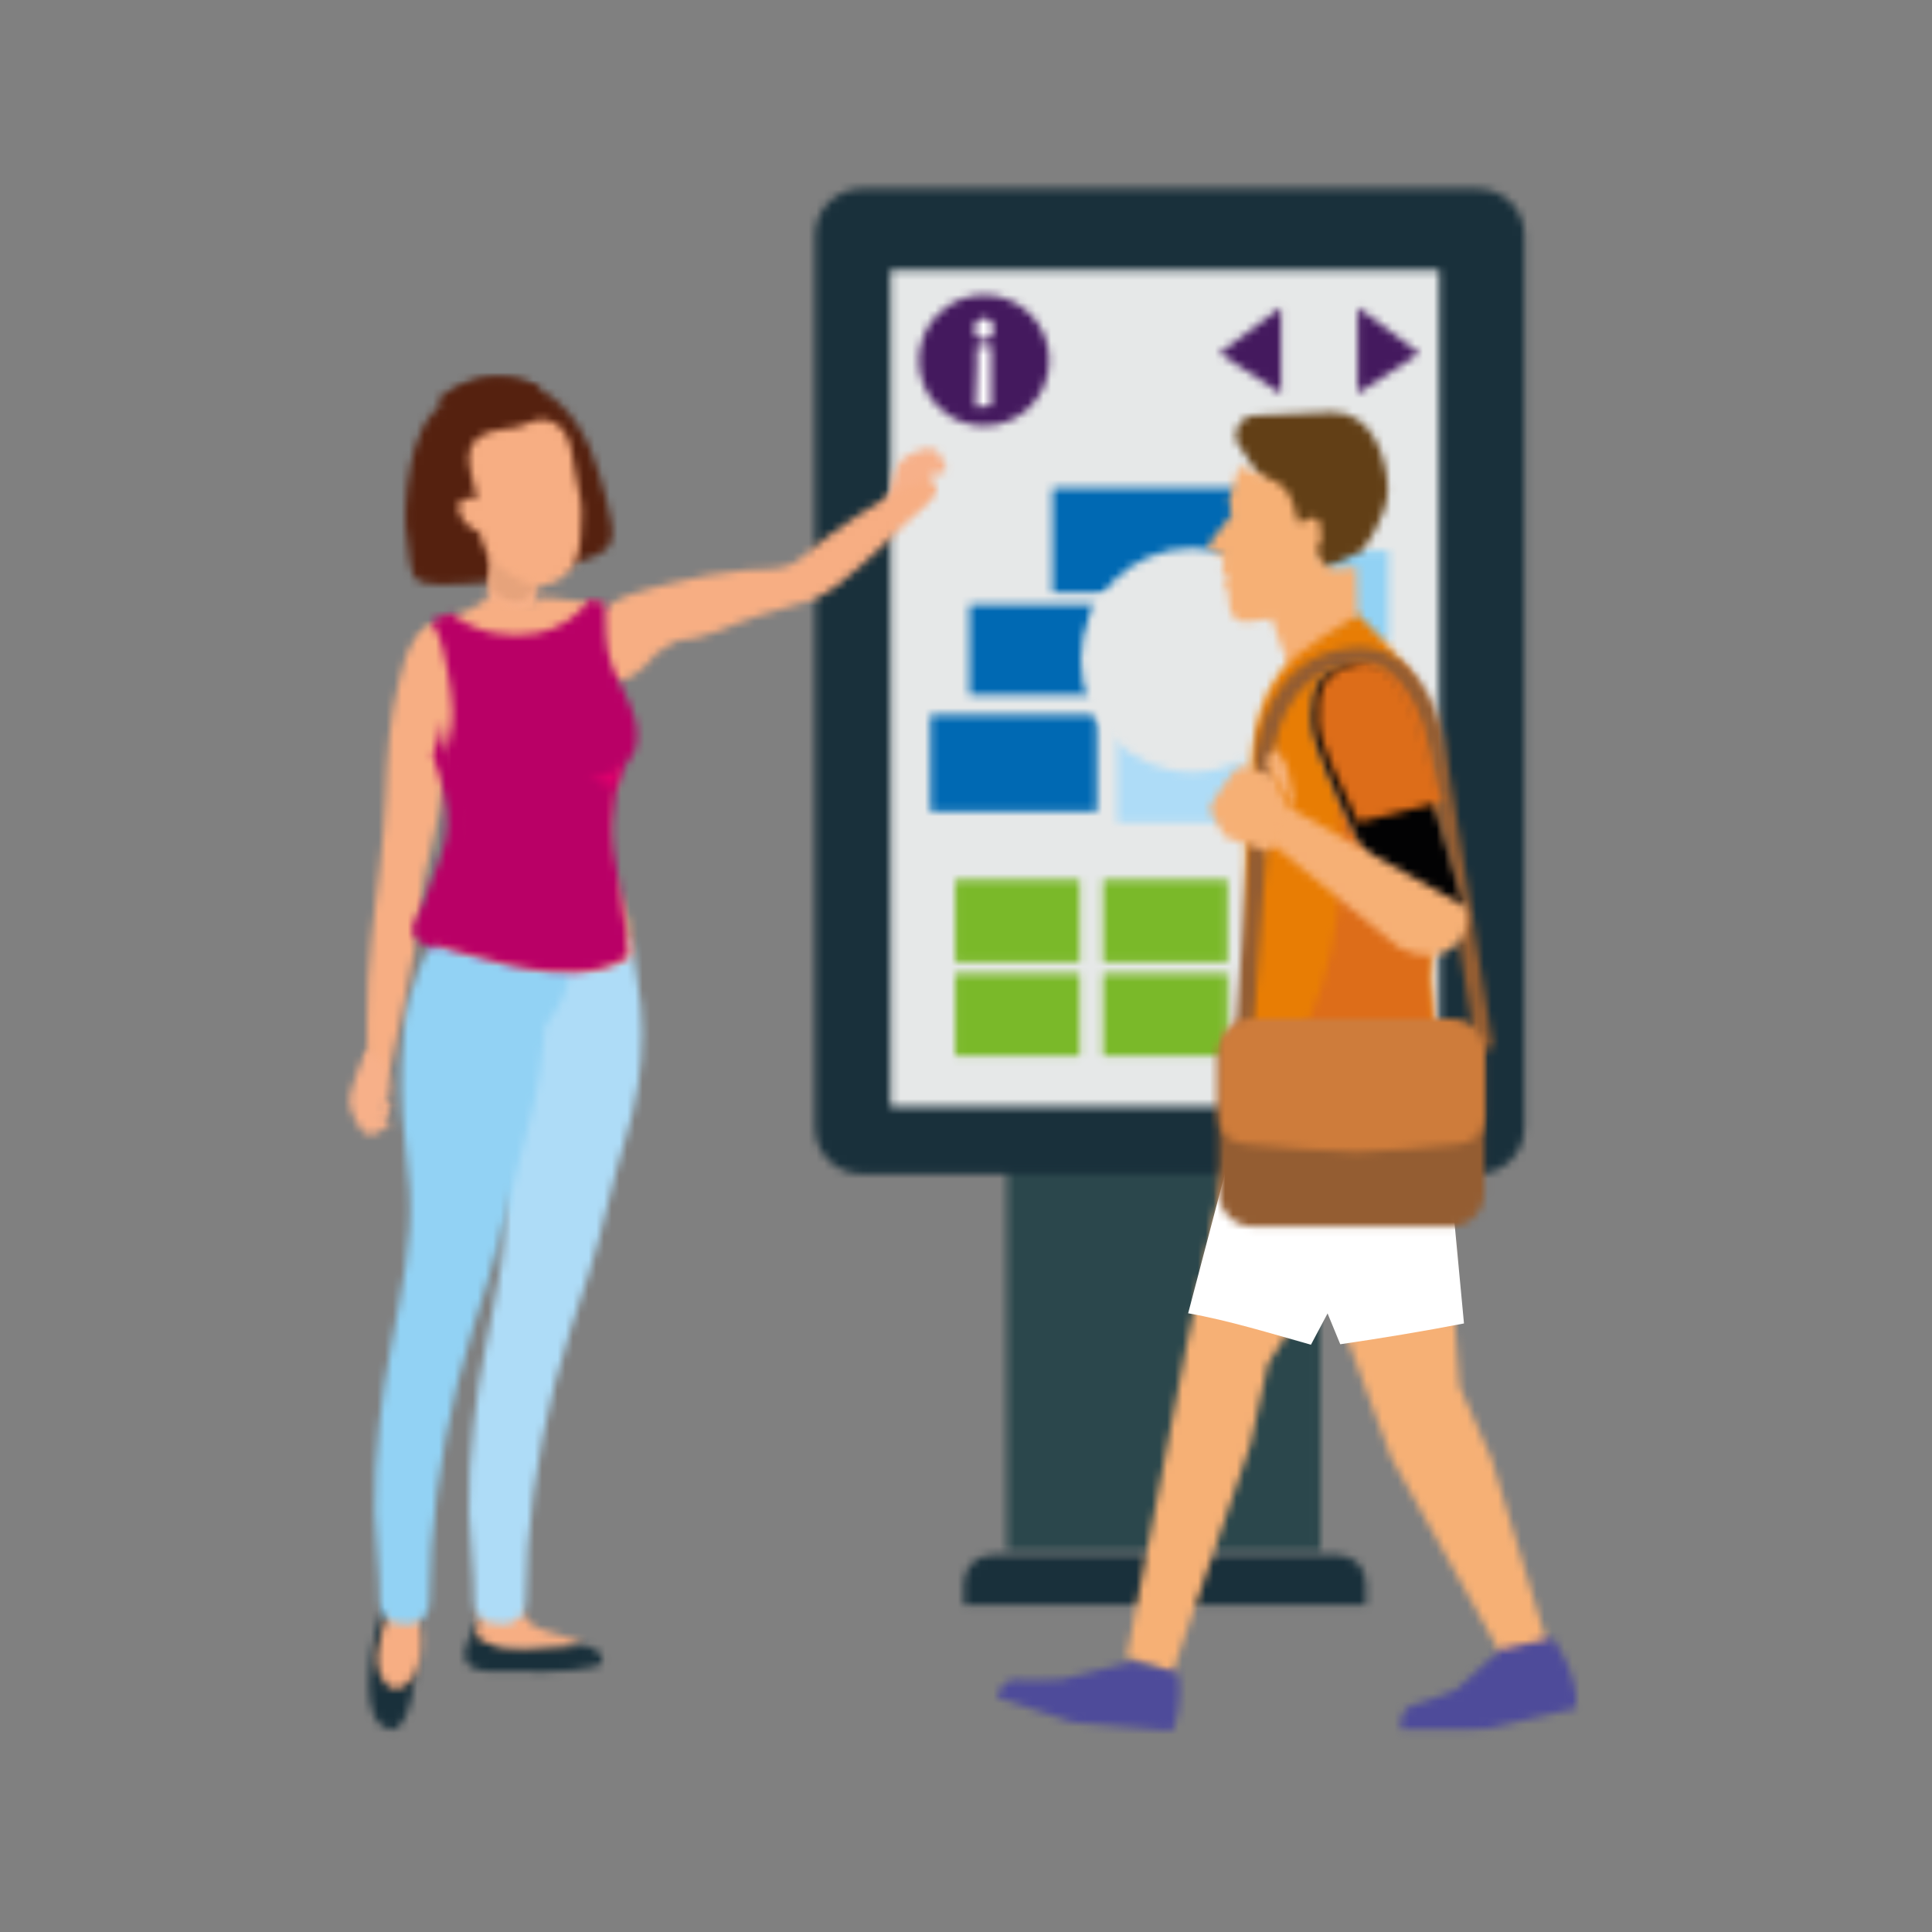 <svg height="250" viewBox="0 0 250 250" width="250" xmlns="http://www.w3.org/2000/svg" xmlns:xlink="http://www.w3.org/1999/xlink"><rect x="0" y="0" width="250" height="250" fill="#808080" stroke="none"/><mask id="a" fill="#fff"><path d="m.419.059h40.569v75.474h-40.569z" fill="#fff" fill-rule="evenodd"/></mask><mask id="b" fill="#fff"><path d="m86.057 127.919h-79.675c-3.342 0-6.051-2.679-6.051-5.981v-115.532c0-3.304 2.709-5.983 6.051-5.983h79.675c3.344 0 6.054 2.679 6.054 5.983v115.532c0 3.302-2.709 5.981-6.054 5.981z" fill="#fff" fill-rule="evenodd"/></mask><mask id="c" fill="#fff"><path d="m.211.262h70.997v108.241h-70.997z" fill="#fff" fill-rule="evenodd"/></mask><mask id="d" fill="#fff"><path d="m52.328 7.059h-52.026v-2.815c0-1.996 1.609-3.615 3.595-3.615h44.832c1.991 0 3.599 1.619 3.599 3.615z" fill="#fff" fill-rule="evenodd"/></mask><mask id="e" fill="#fff"><path d="m.256.793h16.103v11.66h-16.103z" fill="#fff" fill-rule="evenodd"/></mask><mask id="f" fill="#fff"><path d="m.549.669h16.105v11.66h-16.105z" fill="#fff" fill-rule="evenodd"/></mask><mask id="g" fill="#fff"><path d="m.459.328h16.105v13.509h-16.105z" fill="#fff" fill-rule="evenodd"/></mask><mask id="h" fill="#fff"><path d="m.598.403h16.103v10.668h-16.103z" fill="#fff" fill-rule="evenodd"/></mask><mask id="i" fill="#fff"><path d="m.248.395h21.529v12.492h-21.529z" fill="#fff" fill-rule="evenodd"/></mask><mask id="j" fill="#fff"><path d="m.775.277h16.105v10.668h-16.105z" fill="#fff" fill-rule="evenodd"/></mask><mask id="k" fill="#fff"><path d="m.775.403h16.105v10.668h-16.105z" fill="#fff" fill-rule="evenodd"/></mask><mask id="l" fill="#fff"><path d="m.038.277h16.103v10.668h-16.103z" fill="#fff" fill-rule="evenodd"/></mask><mask id="m" fill="#fff"><path d="m.038.403h16.103v10.668h-16.103z" fill="#fff" fill-rule="evenodd"/></mask><mask id="n" fill="#fff"><path d="m.263.12h16.105v11.66h-16.105z" fill="#fff" fill-rule="evenodd"/></mask><mask id="o" fill="#fff"><path d="m.158.193h16.105v13.509h-16.105z" fill="#fff" fill-rule="evenodd"/></mask><mask id="p" fill="#fff"><path d="m.63.579h25.053v13.509h-25.053z" fill="#fff" fill-rule="evenodd"/></mask><mask id="q" fill="#fff"><path d="m28.903 14.743c0 8.017-6.464 14.517-14.443 14.517-7.979 0-14.446-6.499-14.446-14.517 0-8.017 6.466-14.517 14.446-14.517 7.979 0 14.443 6.499 14.443 14.517z" fill="#fff" fill-rule="evenodd"/></mask><mask id="r" fill="#fff"><path d="m17.264 8.987c0 4.681-3.776 8.474-8.431 8.474-4.657 0-8.434-3.793-8.434-8.474 0-4.681 3.776-8.476 8.434-8.476 4.655 0 8.431 3.795 8.431 8.476z" fill="#fff" fill-rule="evenodd"/></mask><mask id="s" fill="#fff"><path d="m8.06 11.932-7.973-5.221 7.973-5.92z" fill="#fff" fill-rule="evenodd"/></mask><mask id="t" fill="#fff"><path d="m.061 11.932v-11.141l7.973 5.92z" fill="#fff" fill-rule="evenodd"/></mask><mask id="u" fill="#fff"><path d="m8.032 34.827 7.317-34.095 23.968 4.344s-1.65 5.61-2.686 7.226c-.953 1.49-4.974 4.989-4.974 4.989l-13.065 19.882-2.295 10.564-10.135 29.612-5.897-2.074z" fill="#fff" fill-rule="evenodd"/></mask><mask id="v" fill="#fff"><path d="m12.819.535c5.28-.122 7.121 6.007 7.243 9.805.122 3.803-3.437 8.215-3.437 8.215l-5.28 2.45-10.191-15.69c-1.549-1.581-.508-4.25 1.706-4.363 3.28-.167 7.277-.355 9.959-.417z" fill="#fff" fill-rule="evenodd"/></mask><mask id="w" fill="#fff"><path d="m16.398 13.371c2.052 0 2.898-.241 2.898-.241l.192 7.111-8.83 6.183-2.345-6.571-3.18.386c-1.105.134-2.105-.652-2.227-1.75l-.247-2.211-.523-1.084.485-.593-.732-1.111.27-1.681-1.7-.851c-.35-.176-.449-.625-.207-.928l2.872-3.622-.363-1.803 1.327-4.441s2.818.933 4.364 1.746c1.301.687 2.457 1.088 3.366 5.705 0 0 2.47-2 2.83.245.23 1.425.186 2.345-.422 2.75 0 0 .12 2.76 2.172 2.76z" fill="#fff" fill-rule="evenodd"/></mask><mask id="x" fill="#fff"><path d="m28.545 34.441 4.088 9.263 7.79 25.852-5.451 1.467-15.292-27.357-9.669-26.101-3.108-3.611-6.499-9.962 18.148-2.606 7.392-1.23z" fill="#fff" fill-rule="evenodd"/></mask><mask id="y" fill="#fff"><path d="m13.247 1.789 6.725-1.504s3.394 4.556 3.049 9.09l-11.706 2.714-10.965.075s-.591-3.004 2.365-3.434c0 0 4.49-1.445 4.762-1.74z" fill="#fff" fill-rule="evenodd"/></mask><mask id="z" fill="#fff"><path d="m25.836 26.339-1.265 21.214 1.38 15.62s-12.184 1.398-25.515-.466l.688-12.589s-.537-22.083-.155-23.666c1.052-4.375-.437-12.13 4.212-18.558 2.076-2.871 10.191-7.466 10.191-7.466s6.448 5.468 8.396 11.153c1.953 5.684 2.07 14.759 2.07 14.759z" fill="#fff" fill-rule="evenodd"/></mask><mask id="A" fill="#fff"><path d="m23.398 19.827-1.248 21.176 1.362 15.592s-10.55 1.225-22.701-.151c3.142-4.539 5.771-9.423 7.5-14.903 1.896-6.01 2.457-11.901 2.375-18.189-.092-7.179-.603-14.662 3.339-20.965.076-.121.126-.241.179-.362 1.509-.596 3.016-1.219 4.539-1.794 1.074 1.512 2.043 3.176 2.612 4.862 1.927 5.674 2.043 14.733 2.043 14.733z" fill="#fff" fill-rule="evenodd"/></mask><mask id="B" fill="#fff"><path d="m15.221.534c7.834-.834 11.381 7.456 12.146 11.96l6.352 39.838-2.25.351-6.35-39.827c-.075-.434-1.975-10.936-9.654-10.08-9.002.963-10.089 10.78-10.129 11.199l-2.994 39.922-2.27-.167 2.994-39.948c.013-.145 1.296-12.083 12.155-13.248z" fill="#fff" fill-rule="evenodd"/></mask><mask id="C" fill="#fff"><path d="m13.001 7.523 7.264 24.665.006.061c-3.291 1.22-8.545 1.364-8.545 1.364s-11.122-20.789-11.345-25.417.459-7.065 5.05-8.061c4.668-1.013 7.569 7.387 7.569 7.387z" fill="#fff" fill-rule="evenodd"/></mask><mask id="D" fill="#fff"><path d="m6.205.051h.012c4.206.007 6.784 7.472 6.784 7.472l7.264 24.665.006.061c-3.291 1.22-8.545 1.364-8.545 1.364s-11.122-20.789-11.345-25.417c-.021-.426-.033-.833-.036-1.223v-.322c.028-3.637 1.036-5.638 5.087-6.516.264-.057.521-.084.773-.085z" fill="#fff" fill-rule="evenodd"/></mask><mask id="E" fill="#fff"><path d="m5.488.131c4.72-.989 7.649 7.207 7.649 7.207l3.243 10.629c-3.612.954-7.235 1.868-10.875 2.726-2.591-5.232-5.015-10.625-5.119-12.696-.225-4.515.466-6.895 5.101-7.866z" fill="#fff" fill-rule="evenodd"/></mask><mask id="F" fill="#fff"><path d="m4.954.344 3.703 1.072 2.583 5.971-3.296 3.955-5.656-1.945-1.739-2.998c-.262-.449-.235-1.009.071-1.431.69-.952 1.909-3.037 2.997-4.245.338-.373.853-.519 1.336-.378z" fill="#fff" fill-rule="evenodd"/></mask><mask id="G" fill="#fff"><path d="m1.561.49 1.389 2.264 1.112 5.618-3.705-5.366s-.462-2.181 1.204-2.516z" fill="#fff" fill-rule="evenodd"/></mask><mask id="H" fill="#fff"><path d="m2.818.475 23.222 13.034c1.107 4.049-2.545 8.226-8.511 5.378l-17.292-14.082z" fill="#fff" fill-rule="evenodd"/></mask><mask id="I" fill="#fff"><path d="m17.485.078 5.902 1.42s.881 3.717-.719 7.518l-12.814-1.088-9.823-3.214s.267-2.763 3.238-2.26c0 0 4.733.085 5.077-.087z" fill="#fff" fill-rule="evenodd"/></mask><mask id="J" fill="#fff"><path d="m30.656.027c2.417 0 4.376 1.956 4.376 4.367l.002 17.312c0 2.413-1.961 4.367-4.378 4.367h-25.589c-2.417 0-4.376-1.954-4.376-4.367v-17.312c0-2.411 1.958-4.367 4.376-4.367z" fill="#fff" fill-rule="evenodd"/></mask><mask id="K" fill="#fff"><path d="m30.891.032c2.289 0 4.142 1.805 4.142 4.032v8.771c0 1.739-1.342 3.199-3.12 3.382-3.945.404-10.549 1.035-13.349 1.035-3.092 0-10.474-.654-14.721-1.058-1.792-.17-3.149-1.632-3.149-3.386v-8.744c0-2.227 1.852-4.032 4.142-4.032z" fill="#fff" fill-rule="evenodd"/></mask><mask id="L" fill="#fff"><path d="m8.148 2.68c.259.43-.244.917-.592.687-.135.327-.677.445-.845.021l-.338-.575-.188-.246c.139.236.344.449.425.71.075.234-.004.493-.244.594l-.037.01c.072.557-.023 1.182-.145 1.653-.296 1.171-1.247 1.74-2.181 2.386-.615.418-1.324 1.039-2.088.652-.238-.122-.468-.315-.661-.546l-.062.103c-.333.48-1.061-.072-.723-.55.141-.203.222-.443.278-.697l.006-.323.085-.213c.031-.213.06-.424.108-.615.195-.817.431-1.639.692-2.44.369-1.12.878-1.757 1.96-2.256.793-.364 1.879-.904 2.78-.714 1.133.24 1.274 1.521 1.773 2.359z" fill="#fff" fill-rule="evenodd"/></mask><mask id="M" fill="#fff"><path d="m17.773 4.742c.546.583.388 1.485-.515 1.711-3.686.931-8.983.654-14.0.591-1.627-.022-3.468-.744-2.819-2.993.238-.824 1.025-3.383 2.16-3.813.359-.139-.181.678.169.911l.101.067c.449.296.563.735.462 1.124.498.078.947.404.966.97.013.446 1.8.626 2.152.663.857.096 1.707.093 2.557-.03 2.211-.313 7.072-1.007 8.766.798z" fill="#fff" fill-rule="evenodd"/></mask><mask id="N" fill="#fff"><path d="m1.494 5.871c-.28-.12-.546-.261-.796-.42-1.373-.896.068-2.669.093-3.828.03-1.309 2.575-1.317 2.584-.026.056-1.117 2.175-1.354 2.528-.237 1.006 3.185 3.863 2.848 7.925 4.439.296.113-2.224.444-2.33.452-2.873.215-7.222.817-10.004-.38z" fill="#fff" fill-rule="evenodd"/></mask><mask id="O" fill="#fff"><path d="m6.273 1.572c.282 1.914.159 6.43-.024 8.342-.291 3.064-1.459 8.968-4.336 6.637-1.765-1.432-1.702-4.481-1.537-7.073.158-2.465.829-7.11 2.391-8.679.569-.573.245 1.534.406 2.299.743-.203 1.526-.194 2.256-.11.386.045.754-2.029.843-1.415z" fill="#fff" fill-rule="evenodd"/></mask><mask id="P" fill="#fff"><path d="m5.547 1.364c.569 1.281.706 3.612.706 4.329-.004 1.969-.413 4.277-1.849 5.499-2.511 2.135-4.223-1.569-3.848-4.12.259-1.742.706-3.441 1.329-5.05.208-.534.522-1.77 1.062-1.969.308-.11 1.24.571 1.147.632.662-.445 1.129-.052 1.453.679z" fill="#fff" fill-rule="evenodd"/></mask><mask id="Q" fill="#fff"><path d="m21.911 20.926c-.371 2.374-.933 4.726-1.656 7.05-1.807 5.816-2.918 11.84-4.8 17.646-1.497 4.633-3.109 9.19-4.303 13.912-2.367 9.35-3.744 18.823-3.779 28.464-.004 1.505-1.275 2.645-2.778 2.697-.635.022-1.241-.063-1.87-.168-1.179-.194-2.052-1.518-2.043-2.6.036-3.911-.533-7.798-.657-11.704-.118-3.747.22-7.554.584-11.286.671-6.948 2.478-13.681 3.542-20.569.504-3.247.759-6.532.557-9.813-.206-3.346-.762-6.657-.999-9.999-.291-4.113-.067-8.434.402-12.53.238-2.08.515-4.228 1.255-6.207.655-1.733 1.668-3.695 3.51-4.486.813-.347 1.696-.425 2.458-.149l.531-.362c1.745-1.03 4.041-.796 5.893-.179 1.141.379 2.316.901 3.286 1.641.191 1.712.464 3.408.773 5.101.826 4.501.799 9.052.095 13.543z" fill="#fff" fill-rule="evenodd"/></mask><mask id="R" fill="#fff"><path d="m22.203 13.293c-.075.729-.147 1.462-.215 2.192-.243 2.624-.631 5.239-1.181 7.811-.531 2.479-1.281 4.896-1.916 7.345-1.296 4.991-2.338 10.055-3.867 14.981-1.439 4.631-2.988 9.19-4.135 13.91-2.272 9.352-3.594 18.823-3.628 28.464-.004 1.505-1.221 2.643-2.667 2.699-.601.022-1.177-.063-1.771-.166l-.026-.004c-1.132-.194-1.965-1.516-1.957-2.6.032-3.911-.514-7.796-.633-11.704-.111-3.751.211-7.552.558-11.284.648-6.953 2.383-13.683 3.404-20.569.48-3.247.725-6.534.533-9.813-.198-3.346-.729-6.659-.957-10.001-.283-4.111-.066-8.429.384-12.53.23-2.08 2.805-9.902 4.574-10.693.703-.313 1.462-.407 2.138-.22l.222.071.509-.362c1.675-1.028 3.877-.796 5.657-.179 1.822.634 3.741 1.647 4.681 3.432l.156.328.188-.315c.614-1.015 2.068-.332 1.961.634l.072.043c.507.026 1.015.362 1.059 1.013.19 2.747-1.449 5.357-3.144 7.517z" fill="#fff" fill-rule="evenodd"/></mask><mask id="S" fill="#fff"><path d="m25.18 12.831c.58 2.022 1.199 4.11 1.542 6.182.267 1.616.119 3.007-1.376 3.844-1.676.936-3.912 1.428-5.762 1.96-4.001 1.161-8.148 1.942-12.334 2.063-1.348.039-4.65.291-5.747-.59-.992-.798-1.001-3.739-1.216-4.976-.231-1.313-.298-2.638-.254-3.964.063-1.987.287-3.997.686-5.951.576-2.818 1.721-6.396 4.425-7.977l.104-.058c1.357-1.486 3.069-2.597 5.254-2.976 2.385-.416 4.643.054 6.621 1.086 2.051 1.066 3.796 2.733 5.077 4.644 1.382 2.061 2.305 4.362 2.983 6.712z" fill="#fff" fill-rule="evenodd"/></mask><mask id="T" fill="#fff"><path d="m6.894 8.814c-1.259 1.466-4.019 2.063-5.198-.039-.554.03-1.129-.684-.932-1.811l.056-.334.093-.583c.095-.682.158-1.371.221-2.06.028-.281.05-.555.08-.834v-.544c-.007-.408.067-.728.187-.961l.028-.168.076-.431c.306-1.539 1.52-1.24 1.746.007.213.15.4.431.5.873l.046.224c.061.336.095.682.106 1.035l.011.005.026.018c.321-.288.749-.263 1.036.15l.412-.067.093-.203.111-.424c.384-1.007 1.411-.636 1.622.463.048.23.057.498.015.786-.044.332-.074.666-.089 1.005.017.267.033.532.05.802v.002c.03.479.057.961.069 1.443.089.569.002 1.219-.363 1.648z" fill="#fff" fill-rule="evenodd"/></mask><mask id="U" fill="#fff"><path d="m13.038 1.265c.22 1.613-.218 3.191-2.013 4.263-1.603.957-4.127 1.146-6.022.785-2.247-.431-4.061-1.657-4.98-3.296l.11-.054c1.476-1.335 3.337-2.333 5.708-2.672 2.594-.376 5.048.046 7.196.974z" fill="#fff" fill-rule="evenodd"/></mask><mask id="V" fill="#fff"><path d="m6.404 2.318c-.048.314-.076.632-.091.955.017.257.035.509.052.764v.002s-2.052 4.624-6.276.307c.026-.266.271-2.491.298-2.754l.004-.518c-.009-.391.065-.694.184-.913l.03-.16 2.369.641 1.792.487 1.624.441c.048.217.057.474.015.748z" fill="#fff" fill-rule="evenodd"/></mask><mask id="W" fill="#fff"><path d="m12.731 1.074c2.608 1.388 2.311 5.675 3.071 8.337.624 2.172.491 4.349.312 6.588-.164 2.057-.609 3.841-2.313 5.078-1.685 1.217-3.379 1.515-5.222.524-1.995-1.071-3.936-2.201-4.951-4.392-.29-.631-.476-1.275-.596-1.93l-.034-.013c-1.363-.593-2.512-1.673-2.734-3.239-.066-.48.331-.937.728-1.086.532-.195 1.068-.151 1.581.084l.066.033c-.041-.406-.092-.815-.169-1.222-.37-1.937-1.339-3.954-.44-5.793.968-1.977 3.695-2.075 5.57-2.346 1.096-.16 2.503-1.153 3.633-1.048.583.056 1.079.2 1.497.424z" fill="#fff" fill-rule="evenodd"/></mask><mask id="X" fill="#fff"><path d="m10.157 16.326.005.271c.007.538.012 1.072-.016 1.607-.188 3.679-.975 7.656-1.912 11.127-.455 1.682-.893 3.399-1.04 5.178-.487 5.417-1.617 10.773-2.706 16.062-.478 2.328-.984 4.647-1.513 6.955-.265 1.15-.643 3.054-2.093 2.253-.872-.483-.812-1.688-.819-2.681-.019-1.902-.039-3.806-.03-5.705.016-3.579.135-7.158.531-10.71.687-6.112 1.65-12.332 1.859-18.419.176-5.129.462-10.172 1.775-15.104.511-1.919.842-3.776 2.04-5.307.39-.498 1.78-2.15 2.425-1.599 1.838 1.591 1.464 14.166 1.494 16.072z" fill="#fff" fill-rule="evenodd"/></mask><mask id="Y" fill="#fff"><path d="m34.399 11.221c-2.013 1.838-4.207 3.772-6.723 4.625-2.211.747-4.528 1.308-6.766 2.004-3.301 1.032-6.507 2.985-10.175 3.133-.342.011-2.788 1.542-2.949 1.742-1.695 2.095-3.951 4.086-5.898 3.48-.55.759-1.638-7.309-1.199-8.473.885-2.355 6.416-3.455 8.491-4.012 3.363-.902 6.8-1.521 10.265-1.838 2.561-.234 4.96.268 7.006-1.5 2.249-1.94 4.612-3.742 7.108-5.356 2.584-1.674 5.54-3.697 8.559-4.463.738-.189.728-.323 1.394.021 1.969 1.015-1.969 3.886-2.877 4.788-1.625 1.615-3.291 3.189-4.996 4.72-.403.366-.817.742-1.237 1.127z" fill="#fff" fill-rule="evenodd"/></mask><mask id="Z" fill="#fff"><path d="m.982 1.22v.004-.012z" fill="#fff" fill-rule="evenodd"/></mask><mask id="aa" fill="#fff"><path d="m26.973 41.319c.136.406.254.816.358 1.229.13 1.503.245 3.006.321 4.513-1.082.831-2.622 1.344-3.683 1.607-2.094.523-4.293.502-6.428.331-3.502-.285-6.984-1.12-10.346-2.11-1.488-.442-5.934-1.074-5.829-3.209.05-1.026.803-2.039 1.149-2.983.692-1.888 1.383-3.774 2.073-5.662 1.056-2.884 1.18-5.31.522-8.354-.786-3.636-2.264-7.075-3.108-10.698-.432-1.854-.687-3.715-.933-5.601-.182-1.381-.876-2.696-.752-4.117.09-1.042.593-1.557 1.541-1.968 1.756-.758 3.534-1.48 5.251-2.319.757-.366 1.721-1.245 2.586-1.227.392.008.771.08 1.161.26.952.431 1.622 1.191 2.784.957.643-.13 1.18-.561 1.74-.904.998-.611 1.914-.448 3.006-.241 1.725.327 3.767.255 5.542.774-.472 3.598.178 7.024 1.115 10.524.434 1.62.889 3.24 1.172 4.896l.061.373.013.115c.038.425.073.85.08 1.275.004.375-.008.749-.036 1.122-.015.213-.046.427-.057.638v.075l-.019.103c-.585 3.449-1.685 6.815-1.849 10.329-.086 1.844.147 3.782.744 5.532.549 1.603 1.281 3.135 1.824 4.739z" fill="#fff" fill-rule="evenodd"/></mask><mask id="ab" fill="#fff"><path d="m24.757 25.366c-.49 2.375-.612 4.84-.258 7.242.136.916.348 1.818.493 2.732.067.423.128.85.187 1.273l.046.332c.031.241.061.486.092.727.226 1.757.446 3.51.788 5.248.082 1.093.161 2.188.214 3.284-1.082.839-2.624 1.36-3.681 1.628-2.096.527-4.293.505-6.431.33-3.5-.283-6.984-1.129-10.346-2.133-.65-.195-1.872-.427-3.027-.806-1.482-.488-2.861-1.22-2.802-2.434.05-1.034.805-2.059 1.151-3.011.69-1.909 1.381-3.812 2.071-5.72 1.054-2.914 1.182-5.364.522-8.439-.35-1.639-.841-3.237-1.346-4.829.587-1.467 1-2.998 1.161-4.574l.002-.021c.054-.548.08-1.104.071-1.662-.023-1.696-.337-3.421-.608-5.085-.348-2.127-.899-4.73-2.176-6.595.832-.362 1.666-.717 2.494-1.083l.432.362c3.087 2.305 7.145 3.028 10.874 2.292 2.828-.558 5.152-2.182 6.781-4.404.664.118 1.308.281 1.907.539.075 2.804-.082 5.618.996 8.284 1.3 3.214 4.087 7.035 2.897 10.678-.3.926-.964 1.48-1.423 2.262l-.057.091-.01.019c-.304.552-.511 1.216-.673 1.888-.134.543-.237 1.091-.342 1.584z" fill="#fff" fill-rule="evenodd"/></mask><mask id="ac" fill="#fff"><path d="m4.866.763-.054.13-.012.025c-.297.782-.503 1.715-.659 2.661-.894.078-2.035-.217-3.481-1.143 1.672.389 3.108-.51 4.206-1.674z" fill="#fff" fill-rule="evenodd"/></mask><mask id="ad" fill="#fff"><path d="m6.928 8.815c.819 3.612.994 9.573 0 11.908-.75 1.76-2.781 7.208-3.735 9.778-1.626-.503-3.137-1.255-3.073-2.502.053-1.066.883-2.119 1.26-3.1.759-1.965 1.518-3.923 2.273-5.885 1.162-2.998 1.3-5.52.575-8.683-.384-1.686-.92-3.331-1.479-4.969.646-1.51 1.099-3.085 1.274-4.706-.032.529.239 6.42 2.905 6.762 2.71.344 4.545 0 4.545 0s-2.047 1.936-4.545 1.399z" fill="#fff" fill-rule="evenodd"/></mask><mask id="ae" fill="#fff"><path d="m1.775.079c1.055.12.267 1.057.05 1.498l.011.294c-.589.115-1.121.261-1.559.481l-.206-.413c-.182-.507.056-2.056 1.703-1.861z" fill="#fff" fill-rule="evenodd"/></mask><mask id="af" fill="#fff"><path d="m5.011 9.72c.397.03.498.796.051.999-.862.402-1.712 1.431-2.711.887-.797-.434-1.307-1.635-1.696-2.485-.536-1.161-.554-2.064-.184-3.292.265-.878.564-1.76.882-2.609l.279-.613.057-.242.182-.286c.105-.263.186-.528.194-.8.024-.645.892-.647.868 0l-.012.133c.281-.075.565-.094.817-.041.807.174.987 1.191 1.206 1.968.338 1.193.732 2.33.281 3.557-.184.498-.471 1.109-.85 1.55l.02.032c.129.249.038.533-.154.688-.212.171-.494.226-.736.338l.287-.089c.204-.073.407-.151.589-.279.374-.263.72.203.631.583z" fill="#fff" fill-rule="evenodd"/></mask><mask id="ag" fill="#fff"><path d="m.518 12.227.171-5.265v-2.641l1.804-.053v7.769zm1.073-8.72c-.762 0-1.197-.498-1.197-1.413 0-.777.404-1.383 1.18-1.383.762 0 1.199.485 1.199 1.383 0 .793-.406 1.413-1.182 1.413z" fill="#fff" fill-rule="evenodd"/></mask><g fill="none" fill-rule="evenodd"><path d="m-10.211-10.763h61.829v97.119h-61.829z" fill="#2b474c" mask="url(#a)" transform="translate(129.855 125.235)"/><path d="m-10.499-10.277h113.439v148.895h-113.439z" fill="#19303b" mask="url(#b)" transform="translate(105.14 24)"/><path d="m-10.456-10.46h92.331v129.684h-92.331z" fill="#e6e8e8" mask="url(#c)" transform="translate(115.026 34.7)"/><path d="m-10.365-10.092h73.361v27.873h-73.361z" fill="#19303b" mask="url(#d)" transform="translate(124.423 200.608)"/><path d="m-10.411-9.928h37.438v33.103h-37.438z" fill="#2b474c" mask="url(#e)" transform="translate(144.894 78.386)"/><path d="m-10.118-10.052h37.44v33.103h-37.44z" fill="#0069b3" mask="url(#f)" transform="translate(124.903 77.584)"/><path d="m-10.208-10.393h37.44v34.951h-37.44z" fill="#aedcf7" mask="url(#g)" transform="translate(144.104 92.594)"/><path d="m-10.069-10.318h37.438v32.11h-37.438z" fill="#000" mask="url(#h)" transform="translate(161.172 125.56)"/><path d="m-10.419-10.326h42.863v33.935h-42.863z" fill="#0069b3" mask="url(#i)" transform="translate(120.156 92.111)"/><g fill="#7ab929"><path d="m-9.892-10.444h37.44v32.11h-37.44z" mask="url(#j)" transform="translate(141.971 113.554)"/><path d="m-9.892-10.318h37.44v32.11h-37.44z" mask="url(#k)" transform="translate(141.971 125.56)"/><path d="m-10.629-10.444h37.438v32.11h-37.438z" mask="url(#l)" transform="translate(123.56 113.554)"/><path d="m-10.629-10.318h37.438v32.11h-37.438z" mask="url(#m)" transform="translate(123.56 125.56)"/></g><path d="m-10.404-10.601h37.44v33.103h-37.44z" fill="#92d2f4" mask="url(#n)" transform="translate(163.305 71.152)"/><path d="m-10.509-10.528h37.44v34.951h-37.44z" fill="#44195e" mask="url(#o)" transform="translate(162.825 84.819)"/><path d="m-10.037-10.142h46.387v34.951h-46.387z" fill="#0069b3" mask="url(#p)" transform="translate(135.57 62.575)"/><path d="m-10.653-10.494h50.223v50.475h-50.223z" fill="#e6e8e8" mask="url(#q)" transform="translate(139.837 70.669)"/><g fill="#44195e"><path d="m-10.269-10.21h38.199v38.393h-38.199z" mask="url(#r)" transform="translate(118.503 37.646)"/><path d="m-10.58-9.931h29.307v32.584h-29.307z" mask="url(#s)" transform="translate(157.695 38.988)"/><path d="m-10.606-9.931h29.307v32.584h-29.307z" mask="url(#t)" transform="translate(175.626 38.988)"/></g><path d="m-10.367-10.127h60.316v98.336h-60.316z" fill="#f6b075" mask="url(#u)" transform="translate(145.508 139.226)"/><path d="m-10.311-10.167h41.103v41.871h-41.103z" fill="#623f16" mask="url(#v)" transform="translate(159.513 52.807)"/><path d="m-10.427-10.315h40.46v47.219h-40.46z" fill="#f6b075" mask="url(#w)" transform="translate(156.218 60.214)"/><path d="m-10.227-10.694h61.28v92.566h-61.28z" fill="#f6b075" mask="url(#x)" transform="translate(160.337 144.988)"/><path d="m-10.219-11.147h43.786v34.742h-43.786z" fill="#4e4b9a" mask="url(#y)" transform="translate(180.933 211.654)"/><path d="m-10.211-10.359h46.808v84.821h-46.808z" fill="#e87d04" mask="url(#z)" transform="translate(160.337 79.144)"/><path d="m-9.698-10.535h43.716v78.399h-43.716z" fill="#dd6d19" mask="url(#A)" transform="translate(162.808 85.728)"/><path d="m-11.025-10.493h55.841v75.358h-55.841z" fill="#945d32" mask="url(#B)" transform="translate(159.513 83.259)"/><path d="m-10.382-10.917h41.381v55.497h-41.381z" fill="#f6b075" mask="url(#C)" transform="translate(169.399 85.728)"/><path d="m-10.382-10.917h41.381v55.497h-41.381z" fill="#020203" mask="url(#D)" transform="translate(169.399 85.728)"/><path d="m-10.491-10.651h37.71v42.044h-37.71z" fill="#dd6d19" mask="url(#E)" transform="translate(170.223 85.728)"/><path d="m-11.131-11.231h33.872v34.095h-33.872z" fill="#f6b075" mask="url(#F)" transform="translate(156.218 98.897)"/><path d="m-11.143-9.857h26.648v28.576h-26.648z" fill="#f6b075" mask="url(#G)" transform="translate(163.632 96.428)"/><path d="m-10.409-10.242h47.293v40.782h-47.293z" fill="#f6b075" mask="url(#H)" transform="translate(163.632 103.835)"/><path d="m-10.634-10.268h44.929v29.631h-44.929z" fill="#4e4b9a" mask="url(#I)" transform="translate(129.031 214.947)"/><g fill="#fff" transform="translate(153.746 140.049)"><path d="m0 29.889 7.856-29.827 24.939 4.52s-1.705 5.718-2.775 7.368c-.984 1.519-5.139 5.085-5.139 5.085l-8.992 16.923c-5.046-1.413-10.725-3.171-15.89-4.068z"/><path d="m34.415 14.168-.143 1.96 1.421 15.076c-5.169 1.001-10.793 1.931-16.009 2.693l-4.802-11.668-7.116-5.204-1.507-9.119 2.575-10.984 23.893 1.614 1.584 9.868c.209 1.916.244 3.842.103 5.764z"/></g><path d="m-10.128-10.756h55.982v47.613h-55.982z" fill="#945d32" mask="url(#J)" transform="translate(157.041 132.642)"/><path d="m-10.127-10.485h55.98v38.253h-55.98z" fill="#ce7c3b" mask="url(#K)" transform="translate(157.041 131.819)"/><path d="m-9.976-10.065h28.553v29.106h-28.553z" fill="#f7b089" mask="url(#L)" transform="translate(114.202 57.745)"/><path d="m-10.243-9.036h38.88v25.427h-38.88z" fill="#19303b" mask="url(#M)" transform="translate(59.829 209.185)"/><path d="m-11.565-8.628h37.088v24.48h-37.088z" fill="#f7ae83" mask="url(#N)" transform="translate(61.477 206.716)"/><path d="m-8.969-10.101h24.677v37.986h-24.677z" fill="#19303b" mask="url(#O)" transform="translate(47.472 206.716)"/><path d="m-9.381-11.665h25.52v35.199h-25.52z" fill="#f7ae83" mask="url(#P)" transform="translate(48.295 206.716)"/><path d="m-11.101-10.666h44.64v112.142h-44.64z" fill="#aedcf7" mask="url(#Q)" transform="translate(60.653 119.473)"/><path d="m-10.472-10.666h46.491v112.144h-46.491z" fill="#92d2f4" mask="url(#R)" transform="translate(48.295 119.473)"/><path d="m-10.764-10.069h48.377v47.319h-48.377z" fill="#55210f" mask="url(#S)" transform="translate(52.415 48.691)"/><path d="m-8.544-11.519h25.101v33.182h-25.101z" fill="#f7b089" mask="url(#T)" transform="translate(62.301 70.091)"/><path d="m-11.694-9.105h36.501v24.848h-36.501z" fill="#55210f" mask="url(#U)" transform="translate(56.534 48.691)"/><path d="m-9.18-10.973h24.879v28.136h-24.879z" fill="#e6a37b" mask="url(#V)" transform="translate(63.124 71.737)"/><path d="m-10.423-10.464h37.365v43.766h-37.365z" fill="#f7ae83" mask="url(#W)" transform="translate(59.005 53.63)"/><path d="m-11.572-10.446h33.344v81.007h-33.344z" fill="#f7ae83" mask="url(#X)" transform="translate(47.472 80.79)"/><path d="m-10.022-10.264h64.684v47.217h-64.684z" fill="#f7ae83" mask="url(#Y)" transform="translate(77.13 61.86)"/><path d="m-8.286-9.077h18.536v20.588h-18.536z" fill="#5c92ac" mask="url(#Z)" transform="translate(48.295 205.893)"/><path d="m-10.179-9.829h48.311v69.401h-48.311z" fill="#f7ae83" mask="url(#aa)" transform="translate(54.062 76.675)"/><path d="m-10.45-10.552h48.48v69.398h-48.48z" fill="#b90066" mask="url(#ab)" transform="translate(54.886 77.498)"/><path d="m-9.638-10.668h24.802v25.691h-24.802z" fill="#e0006d" mask="url(#ac)" transform="translate(75.482 98.074)"/><path d="m-11.383-10.225h34.357v51.603h-34.357z" fill="#b90066" mask="url(#ad)" transform="translate(53.238 92.313)"/><path d="m-9.248-9.197h20.828v20.809h-20.828z" fill="#f7b089" mask="url(#ae)" transform="translate(48.295 142.519)"/><path d="m-9.666-10.636h24.98v33.829h-24.98z" fill="#f7b089" mask="url(#af)" transform="translate(45 135.111)"/><path d="m-9.904-10.72h22.975v34.378h-22.975z" fill="#fff" mask="url(#ag)" transform="translate(125.736 40.461)"/></g></svg>
